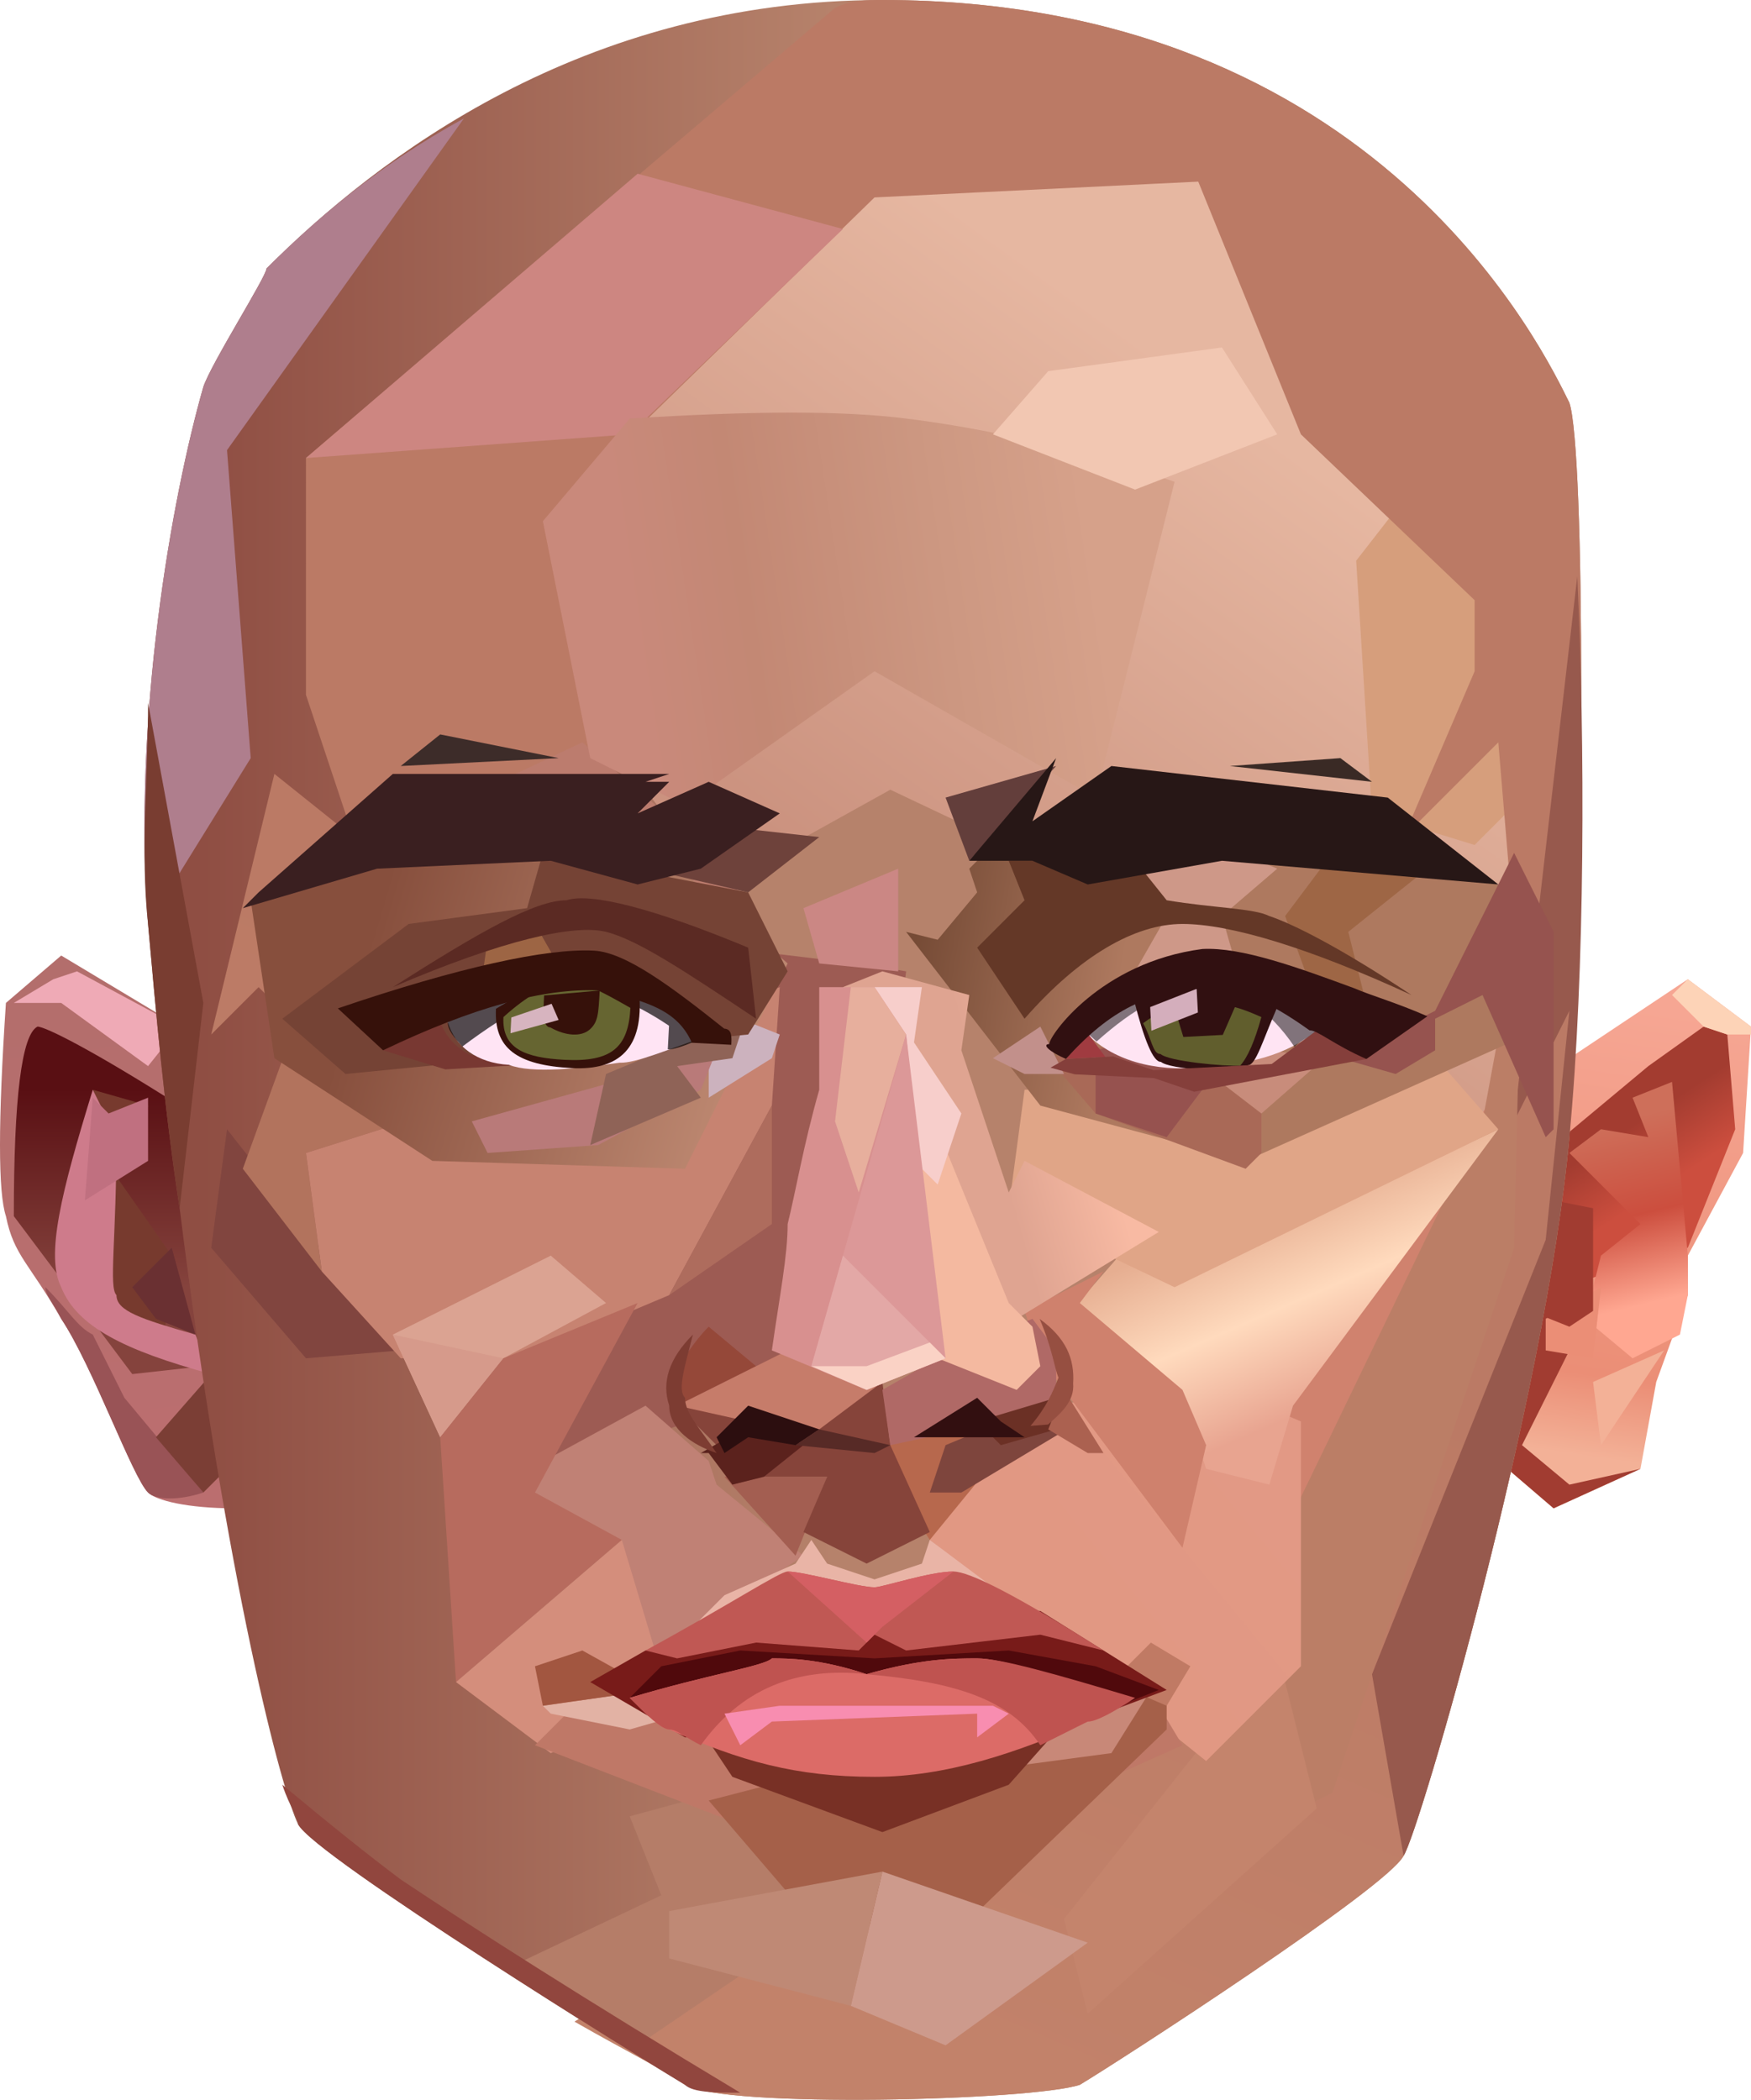 <?xml version="1.0" encoding="UTF-8" standalone="no"?>
<svg
   width="221.75"
   height="265.893"
   viewBox="0 0 221.75 265.893"
   version="1.1"
   id="svg253"
   sodipodi:docname="cb-layer-0921.svg"
   xmlns:inkscape="http://www.inkscape.org/namespaces/inkscape"
   xmlns:sodipodi="http://sodipodi.sourceforge.net/DTD/sodipodi-0.dtd"
   xmlns="http://www.w3.org/2000/svg"
   xmlns:svg="http://www.w3.org/2000/svg">
  <sodipodi:namedview
     id="namedview255"
     pagecolor="#ffffff"
     bordercolor="#666666"
     borderopacity="1.0"
     inkscape:pageshadow="2"
     inkscape:pageopacity="0.0"
     inkscape:pagecheckerboard="0" />
  <defs
     id="defs82">
    <linearGradient
       x1="299.467"
       y1="4.388"
       x2="296.689"
       y2="44.209"
       id="id-111539"
       gradientTransform="scale(0.691,1.447)"
       gradientUnits="userSpaceOnUse">
      <stop
         stop-color="#F6A693"
         offset="0%"
         id="stop2" />
      <stop
         stop-color="#EB8E76"
         offset="82%"
         id="stop4" />
      <stop
         stop-color="#F3B197"
         offset="100%"
         id="stop6" />
    </linearGradient>
    <linearGradient
       x1="245.483"
       y1="25.502"
       x2="241.984"
       y2="18.213"
       id="id-111540"
       gradientTransform="scale(0.857,1.166)"
       gradientUnits="userSpaceOnUse">
      <stop
         stop-color="#CC4E3E"
         offset="0%"
         id="stop9" />
      <stop
         stop-color="#A33C30"
         offset="100%"
         id="stop11" />
    </linearGradient>
    <linearGradient
       x1="315.434"
       y1="13.453"
       x2="317.038"
       y2="29.034"
       id="id-111541"
       gradientTransform="scale(0.655,1.528)"
       gradientUnits="userSpaceOnUse">
      <stop
         stop-color="#CE6F5A"
         offset="0%"
         id="stop14" />
      <stop
         stop-color="#CC4E3E"
         offset="52%"
         id="stop16" />
      <stop
         stop-color="#FFA791"
         offset="100%"
         id="stop18" />
    </linearGradient>
    <linearGradient
       x1="23.201"
       y1="0"
       x2="25.026"
       y2="40.158"
       id="id-111542"
       gradientTransform="scale(0.652,1.534)"
       gradientUnits="userSpaceOnUse">
      <stop
         stop-color="#B36E6C"
         offset="0%"
         id="stop21" />
      <stop
         stop-color="#BB6E6F"
         offset="100%"
         id="stop23" />
    </linearGradient>
    <linearGradient
       x1="14.407"
       y1="31.019"
       x2="14.407"
       y2="12.496"
       id="id-111543"
       gradientTransform="scale(0.739,1.354)"
       gradientUnits="userSpaceOnUse">
      <stop
         stop-color="#85433D"
         offset="0%"
         id="stop26" />
      <stop
         stop-color="#590F13"
         offset="100%"
         id="stop28" />
    </linearGradient>
    <linearGradient
       x1="106.237"
       y1="184.763"
       x2="9.457"
       y2="184.763"
       id="id-111544"
       gradientTransform="scale(0.827,1.209)"
       gradientUnits="userSpaceOnUse">
      <stop
         stop-color="#B6826B"
         offset="0%"
         id="stop31" />
      <stop
         stop-color="#8F4E43"
         offset="100%"
         id="stop33" />
    </linearGradient>
    <linearGradient
       x1="80.036"
       y1="102.057"
       x2="124.224"
       y2="38.374"
       id="id-111545"
       gradientTransform="scale(0.977,1.023)"
       gradientUnits="userSpaceOnUse">
      <stop
         stop-color="#CB927F"
         offset="0%"
         id="stop36" />
      <stop
         stop-color="#E6B7A1"
         offset="100%"
         id="stop38" />
    </linearGradient>
    <linearGradient
       x1="137.865"
       y1="122.427"
       x2="114.238"
       y2="206.193"
       id="id-111546"
       gradientTransform="scale(0.808,1.238)"
       gradientUnits="userSpaceOnUse">
      <stop
         stop-color="#BB7A65"
         offset="0%"
         id="stop41" />
      <stop
         stop-color="#C2826A"
         offset="100%"
         id="stop43" />
    </linearGradient>
    <linearGradient
       x1="49.05"
       y1="99.694"
       x2="95.735"
       y2="95.278"
       id="id-111547"
       gradientTransform="scale(1.268,0.789)"
       gradientUnits="userSpaceOnUse">
      <stop
         stop-color="#C9897B"
         offset="0%"
         id="stop46" />
      <stop
         stop-color="#C38874"
         offset="25%"
         id="stop48" />
      <stop
         stop-color="#CC9781"
         offset="66%"
         id="stop50" />
      <stop
         stop-color="#D6A18A"
         offset="100%"
         id="stop52" />
    </linearGradient>
    <linearGradient
       x1="163.235"
       y1="190.073"
       x2="137.197"
       y2="210.997"
       id="id-111548"
       gradientTransform="scale(1.011,0.989)"
       gradientUnits="userSpaceOnUse">
      <stop
         stop-color="#E29985"
         offset="0%"
         id="stop55" />
      <stop
         stop-color="#E19883"
         offset="100%"
         id="stop57" />
    </linearGradient>
    <linearGradient
       x1="134.052"
       y1="174.51"
       x2="146.987"
       y2="198.887"
       id="id-111549"
       gradientTransform="scale(1.106,0.905)"
       gradientUnits="userSpaceOnUse">
      <stop
         stop-color="#E6AE91"
         offset="0%"
         id="stop60" />
      <stop
         stop-color="#FFDABD"
         offset="49%"
         id="stop62" />
      <stop
         stop-color="#E8A490"
         offset="100%"
         id="stop64" />
    </linearGradient>
    <linearGradient
       x1="52.258"
       y1="52.37"
       x2="11.124"
       y2="43.801"
       id="id-111550"
       gradientTransform="scale(1.19,0.84)"
       gradientUnits="userSpaceOnUse">
      <stop
         stop-color="#BC8770"
         offset="0%"
         id="stop67" />
      <stop
         stop-color="#874F3D"
         offset="100%"
         id="stop69" />
    </linearGradient>
    <linearGradient
       x1="61.203"
       y1="45.978"
       x2="80.678"
       y2="47.749"
       id="id-111551"
       gradientTransform="scale(1.372,0.729)"
       gradientUnits="userSpaceOnUse">
      <stop
         stop-color="#764B36"
         offset="0%"
         id="stop72" />
      <stop
         stop-color="#AE795F"
         offset="100%"
         id="stop74" />
    </linearGradient>
    <linearGradient
       x1="137.394"
       y1="154.194"
       x2="150.819"
       y2="149.999"
       id="id-111552"
       gradientTransform="scale(0.953,1.049)"
       gradientUnits="userSpaceOnUse">
      <stop
         stop-color="#DFA491"
         offset="0%"
         id="stop77" />
      <stop
         stop-color="#F8BAA3"
         offset="100%"
         id="stop79" />
    </linearGradient>
  </defs>
  <g
     transform="translate(-0.25)"
     id="id-111553">
    <g
       id="id-111554">
      <g
         transform="translate(0,121)"
         id="id-111555">
        <polygon
           points="222,9 221,25 214,38 214,43 210,54 208,65 197,70 190,64 199,13 214,3 "
           fill="url(#id-111539)"
           id="id-111556"
           style="fill:url(#id-111539)" />
        <polygon
           points="216,9 219,10 220,22 214,37 195,43 197,24 209,14 "
           fill="url(#id-111540)"
           id="id-111557"
           style="fill:url(#id-111540)" />
        <polygon
           points="199,25 203,22 209,23 207,18 212,16 214,38 214,43 213,48 207,51 201,46 203,38 208,34 "
           fill="url(#id-111541)"
           id="polygon86"
           style="fill:url(#id-111541)" />
        <polygon
           points="222,9 222,10 219,10 216,9 212,5 214,3 "
           fill="#fdd3b7"
           id="polygon88" />
        <polygon
           points="190,64 194,42 199,50 193,62 199,67 208,65 197,70 "
           fill="#a13c31"
           id="polygon90" />
        <polygon
           points="211,50 203,62 202,54 "
           fill="#f3b197"
           id="id-111561" />
        <polygon
           points="203,42 196,46 196,50 202,51 "
           fill="#eb8e76"
           id="id-111562" />
        <polygon
           points="202,45 202,32 197,31 194,45 199,47 "
           fill="#a13c31"
           id="id-111563" />
        <path
           d="M 30,70 C 24,70 20,69 19,68 17,66 12,52 8,46 4,39 2,38 1,33 0,30 0,21 1,6 L 8,0 23,9 Z"
           fill="url(#id-111542)"
           id="id-111564"
           style="fill:url(#id-111542)" />
        <polygon
           points="7,3 10,2 23,9 19,14 8,6 2,6 "
           fill="#efaab6"
           id="polygon96" />
        <path
           d="m 26,68 c -3,1 -6,1 -7,0 C 17,66 12,52 8,46 7,44 6,43 6,42 c 3,3 4,5 6,6 1,2 2,4 4,8 z"
           fill="#995356"
           id="path98" />
        <polygon
           points="27,53 20,61 26,68 29,65 "
           fill="#7b3e35"
           id="polygon100" />
        <path
           d="M 23,19 C 12,12 6,9 5,9 3,10 2,18 2,33 l 15,20 9,-1 z"
           fill="url(#id-111543)"
           id="id-111568"
           style="fill:url(#id-111543)" />
        <polygon
           points="18,26 15,28 22,38 21,49 12,44 12,17 19,19 "
           fill="#773a2e"
           id="id-111569" />
        <path
           d="M 27,53 C 16,50 10,47 8,42 6,38 8,30 12,17 l 3,6 c 0,13 -1,19 0,20 0,2 3,3 10,5 z"
           fill="#ce7b8b"
           id="id-111570" />
        <polygon
           points="19,18 14,20 12,18 11,31 19,26 "
           fill="#c07080"
           id="id-111571" />
        <polygon
           points="22,37 25,48 20,46 17,42 "
           fill="#6a3032"
           id="id-111572" />
      </g>
      <g
         transform="translate(18)"
         id="id-111573">
        <path
           d="M 20,231 C 18,227 11,201 5,153 3,140 2,128 1,117 -1,91 4,63 8,49 9,46 16,35 16,34 30,20 56,0 94,0 c 63,0 84,45 87,51 2,6 2,60 0,93 -3,33 -19,88 -21,91 -2,4 -36,26 -41,29 -6,2 -45,3 -50,0 -5,-3 -47,-29 -49,-33 z"
           fill="url(#id-111544)"
           id="id-111574"
           style="fill:url(#id-111544)" />
        <polygon
           points="159,110 163,117 160,129 170,143 176,147 176,93 157,34 129,14 67,25 49,80 73,112 82,117 "
           fill="url(#id-111545)"
           id="id-111575"
           style="fill:url(#id-111545)" />
        <polygon
           points="156,103 169,107 175,101 174,71 161,62 154,71 "
           fill="#d69e7c"
           id="id-111576" />
        <path
           d="m 88,1 c 2,-1 4,-1 6,-1 63,0 84,45 87,51 2,6 2,60 0,93 -3,33 -19,88 -21,91 -2,4 -36,26 -41,29 -6,2 -45,3 -50,0 -1,-1 -7,-4 -14,-8 l 33,-21 42,-19 42,-53 2,-45 -2,-24 -12,12 9,-21 V 76 L 147,55 134,23 93,25 52,65 l 6,31 -31,17 -6,18 -6,-6 -6,6 8,-33 10,8 -6,-18 V 58 Z"
           fill="url(#id-111546)"
           id="path111"
           style="fill:url(#id-111546)" />
        <polygon
           points="21,58 63,22 89,29 62,55 "
           fill="#cd8681"
           id="polygon113" />
        <path
           d="m 182,73 c 1,21 1,50 -1,71 -3,33 -19,88 -21,91 l -4,-23 22,-55 3,-29 -7,14 z"
           fill="#97594d"
           id="path115" />
        <polygon
           points="62,230 73,227 88,242 63,259 47,249 66,240 "
           fill="#b57d68"
           id="id-111580" />
        <path
           d="m 20,231 c 0,-1 -1,-2 -2,-5 6,5 11,9 15,12 9,6 23,15 43,27 -3,0 -6,0 -7,-1 -5,-3 -47,-29 -49,-33 z"
           fill="#91463e"
           id="path118" />
        <path
           d="M 1,117 C -1,91 4,63 8,49 9,46 16,35 16,34 22,28 30,21 41,15 l -30,42 3,39 z"
           fill="#af7e8d"
           id="path120" />
        <path
           d="M 5,153 C 3,140 2,128 1,117 0,108 1,98 1,89 l 7,38 z"
           fill="#793d31"
           id="path122" />
        <polygon
           points="77,112 67,117 37,103 56,94 "
           fill="#bc7c6e"
           id="id-111584" />
        <path
           d="m 62,53 c 16,-1 27,-1 35,0 8,1 19,3 34,8 L 121,101 93,85 69,102 57,96 51,66 Z"
           fill="url(#id-111547)"
           id="id-111585"
           style="fill:url(#id-111547)" />
        <polygon
           points="137,44 144,55 126,62 108,55 115,47 "
           fill="#f2c7b2"
           id="id-111586" />
        <polygon
           points="11,143 9,158 21,172 33,171 "
           fill="#81453f"
           id="id-111587" />
        <polygon
           points="148,173 172,138 143,203 142,188 "
           fill="#d0826e"
           id="id-111588" />
        <polygon
           points="174,158 175,115 170,142 141,202 141,217 147,229 151,227 "
           fill="#bb7e66"
           id="id-111589" />
        <polygon
           points="149,229 144,209 117,243 120,255 "
           fill="#c4846c"
           id="id-111590" />
      </g>
    </g>
    <polygon
       points="73,163 66,188 109,172 115,123 97,120 "
       fill="#9d5b53"
       id="id-111591" />
    <polygon
       points="165,211 165,180 158,177 122,178 118,195 153,223 "
       fill="url(#id-111548)"
       id="id-111592"
       style="fill:url(#id-111548)" />
    <polygon
       points="58,140 39,146 41,161 31,148 43,115 "
       fill="#b2735d"
       id="id-111593" />
    <polygon
       points="90,185 91,188 102,197 78,213 79,195 60,190 82,178 "
       fill="#c08175"
       id="id-111594" />
    <polygon
       points="85,164 98,140 99,125 58,140 39,146 41,161 51,172 66,172 "
       fill="#c78371"
       id="polygon137" />
    <polygon
       points="98,155 85,164 98,140 "
       fill="#ae6c5d"
       id="polygon139" />
    <polygon
       points="70,159 77,165 64,172 56,182 50,169 "
       fill="#dba392"
       id="id-111597" />
    <polygon
       points="64,172 56,182 50,169 "
       fill="#d69a8b"
       id="polygon142" />
    <polygon
       points="79,195 68,189 81,165 64,172 56,182 58,213 "
       fill="#b76b5e"
       id="polygon144" />
    <polygon
       points="79,195 85,215 70,222 58,213 "
       fill="#d48e7c"
       id="polygon146" />
    <polygon
       points="150,162 190,143 164,178 161,188 153,186 150,177 135,167 142,159 "
       fill="url(#id-111549)"
       id="id-111601"
       style="fill:url(#id-111549)" />
    <polygon
       points="190,143 183,135 130,138 128,153 149,163 "
       fill="#e0a587"
       id="polygon149" />
    <polygon
       points="153,183 150,176 137,165 140,161 130,166 132,172 150,196 "
       fill="#cf816d"
       id="id-111603" />
    <polygon
       points="127,184 130,181 117,179 111,184 118,195 "
       fill="#b7684d"
       id="id-111604" />
    <polygon
       points="105,187 92,187 101,197 "
       fill="#a35e51"
       id="id-111605" />
    <polygon
       points="132,178 137,180 122,189 118,189 120,183 "
       fill="#7e453d"
       id="id-111606" />
    <path
       d="m 86,178 10,-5 -6,-5 c -2,2 -3,4 -4,5 0,1 0,3 0,5 z"
       fill="#954839"
       id="id-111607" />
    <polygon
       points="112,175 113,183 118,194 110,198 102,194 105,187 95,187 92,184 86,178 "
       fill="#86443a"
       id="id-111608" />
    <polygon
       points="104,181 112,175 100,171 86,178 95,180 "
       fill="#c67c6a"
       id="id-111609" />
    <polygon
       points="131,167 134,171 134,178 127,180 113,183 112,176 119,172 "
       fill="#b06966"
       id="id-111610" />
    <polyline
       points="90 184 93 188 97 187 102 183 96 180 89 184"
       fill="#5b221d"
       id="id-111611" />
    <polygon
       points="113,100 132,109 135,130 117,123 92,120 95,110 "
       fill="#b6826b"
       id="id-111612" />
    <g
       transform="translate(31,92)"
       id="id-111613">
      <polygon
         points="56,56 69,30 44,8 1,22 4,42 24,55 "
         fill="url(#id-111550)"
         id="id-111614"
         style="fill:url(#id-111550)" />
      <polygon
         points="67,42 68,39 63,37 59,39 59,47 "
         fill="#ccb2be"
         id="id-111615" />
      <polygon
         points="60,41 58,46 45,53 31,54 29,50 47,45 "
         fill="#b97a79"
         id="id-111616" />
      <polygon
         points="58,47 55,43 62,42 63,39 58,39 46,44 44,53 "
         fill="#8f6357"
         id="id-111617" />
      <polygon
         points="36,23 38,16 64,21 69,31 64,39 13,44 5,37 21,25 "
         fill="#754335"
         id="id-111618" />
      <polygon
         points="37,25 41,32 30,34 31,27 "
         fill="#9d6544"
         id="id-111619" />
      <path
         d="m 19,33 c 14,-6 23,-8 27,-7 4,1 10,5 19,11 L 64,28 C 52,23 44,21 41,22 37,22 30,26 19,33 Z"
         fill="#5b2a23"
         id="id-111620" />
      <polygon
         points="103,89 96,91 93,88 103,85 "
         fill="#6b3025"
         id="id-111621" />
      <g
         transform="rotate(3,-503.638,252.131)"
         id="id-111622">
        <path
           d="m 6,14 8,2 9,-1 c -3,0 -5,-1 -6,-1 -2,-1 -3,-2 -4,-4 z"
           fill="#783832"
           id="id-111623" />
        <path
           d="m 14,10 c 1,3 4,5 8,5 3,1 9,0 14,-1 2,0 6,-2 11,-4 C 41,5 35,2 30,2 25,2 20,5 14,10 Z"
           fill="#ffe4f4"
           id="id-111624" />
        <path
           d="m 14,10 c 0,1 1,2 2,3 6,-5 11,-8 15,-8 2,0 6,1 11,4 v 3 c 1,0 3,-1 5,-2 C 41,5 35,2 30,2 25,2 20,5 14,10 Z"
           fill="#000000"
           fill-opacity="0.675"
           id="path171" />
        <path
           d="m 20,8 c 0,5 3,7 10,7 6,0 9,-3 8,-10 C 34,4 31,3 28,4 26,4 23,6 20,8 Z"
           fill="#36110a"
           id="id-111626" />
        <path
           d="m 21,9 c 0,4 3,5 8,5 6,0 8,-2 8,-7 C 33,5 31,4 28,4 26,5 24,6 21,9 Z"
           fill="#666531"
           id="path174" />
        <path
           d="m 26,6 c 0,2 0,4 1,4 2,1 4,1 5,0 1,-1 1,-2 1,-5 z"
           fill="#36110a"
           id="id-111628" />
        <polygon
           points="28,9 27,7 22,9 22,11 "
           fill="#d7b4bf"
           id="id-111629" />
        <path
           d="M 6,14 0,9 C 15,3 26,0 32,0 c 4,0 10,4 17,9 1,0 1,1 1,2 H 45 C 43,7 39,6 33,5 26,5 17,8 6,14 Z"
           fill="#36110a"
           id="id-111630" />
      </g>
      <polygon
         points="64,21 51,18 64,13 73,14 "
         fill="#6e423b"
         id="id-111631" />
      <polygon
         points="39,17 50,20 58,18 68,11 59,7 50,11 54,7 51,7 54,6 19,6 2,21 0,23 17,18 "
         fill="#3a1f20"
         id="id-111632" />
      <polygon
         points="40,4 20,5 25,1 "
         fill="#3d2c29"
         id="id-111633" />
      <polygon
         points="159,20 98,12 92,18 93,21 88,27 84,26 101,48 127,55 165,38 "
         fill="url(#id-111551)"
         id="id-111634"
         style="fill:url(#id-111551)" />
      <polygon
         points="113,18 124,15 131,18 124,24 126,31 113,31 117,24 "
         fill="#ce9888"
         id="id-111635" />
      <polygon
         points="138,16 150,18 140,26 143,38 136,35 132,24 "
         fill="#9e6645"
         id="id-111636" />
      <polygon
         points="127,56 129,54 129,49 116,39 102,42 108,49 "
         fill="#a96957"
         id="id-111637" />
      <polygon
         points="116,39 129,49 137,42 "
         fill="#c88c7b"
         id="polygon187" />
      <polygon
         points="123,44 116,39 108,41 108,49 117,52 "
         fill="#96524f"
         id="polygon189" />
      <polygon
         points="95,42 101,38 104,44 99,44 "
         fill="#c2908b"
         id="id-111640" />
      <polygon
         points="151,41 151,37 157,34 165,52 166,51 166,26 161,16 151,36 139,42 146,44 "
         fill="#96534f"
         id="id-111641" />
      <path
         d="m 99,37 -6,-9 6,-6 -2,-5 h 16 l 4,5 c 6,1 11,1 13,2 3,1 9,4 18,10 -13,-6 -23,-9 -29,-9 -6,0 -13,4 -20,12 z"
         fill="#643827"
         id="id-111642" />
      <g
         transform="rotate(-3,609.138,-1905.517)"
         id="id-111643">
        <path
           d="m 5,9 c 3,4 8,6 14,6 7,0 12,-1 16,-4 C 31,5 26,2 21,2 15,2 10,5 5,9 Z"
           fill="#ffe4f3"
           id="id-111644" />
        <path
           d="m 5,9 c 1,1 2,2 2,2 5,-4 9,-6 14,-6 4,0 8,3 11,8 1,-1 2,-1 3,-2 C 31,5 26,2 21,2 15,2 10,5 5,9 Z"
           fill="#000000"
           fill-opacity="0.496"
           id="path195" />
        <path
           d="m 12,6 c 1,5 2,8 3,8 1,1 9,2 11,1 1,0 2,-3 4,-7 C 25,5 22,4 19,3 17,3 14,4 12,6 Z"
           fill="#311011"
           id="id-111646" />
        <path
           d="m 13,9 c 1,2 1,4 2,4 1,1 8,2 10,2 1,-1 2,-3 3,-6 C 26,8 24,7 21,7 19,6 16,7 13,9 Z"
           fill="#615e2d"
           id="path198" />
        <polygon
           points="23,11 25,7 21,6 17,7 18,11 "
           fill="#311011"
           id="id-111648" />
        <polygon
           points="20,5 14,7 14,10 20,8 "
           fill="#d4aebc"
           id="id-111649" />
        <polygon
           points="8,13 3,13 6,10 "
           fill="#a03b40"
           id="id-111650" />
        <polygon
           points="4,15 14,16 19,18 41,15 35,11 29,15 24,15 14,15 9,13 3,13 1,14 "
           fill="#853f3b"
           id="id-111651" />
        <path
           d="M 3,13 C 1,12 0,11 1,11 1,10 8,1 21,0 c 5,0 12,3 19,6 2,1 5,2 9,4 l -8,5 C 37,13 35,11 34,11 29,7 25,5 21,5 14,5 9,7 3,13 Z"
           fill="#311011"
           id="id-111652" />
      </g>
      <polygon
         points="103,5 89,9 92,17 "
         fill="#633e3b"
         id="id-111653" />
      <polygon
         points="107,20 124,17 159,20 145,9 110,5 100,12 103,4 92,17 100,17 "
         fill="#271716"
         id="id-111654" />
      <polygon
         points="139,4 125,5 143,7 "
         fill="#3a2a25"
         id="id-111655" />
    </g>
    <polygon
       points="114,110 114,123 104,122 102,115 "
       fill="#cb8784"
       id="polygon210" />
    <polygon
       points="127,180 130,182 116,182 124,177 "
       fill="#320f10"
       id="id-111657" />
    <polygon
       points="95,178 104,181 101,183 95,182 92,184 91,182 "
       fill="#2c0e0f"
       id="id-111658" />
    <polygon
       points="140,184 135,176 133,181 138,184 "
       fill="#ab6150"
       id="id-111659" />
    <polygon
       points="113,183 104,181 101,183 111,184 "
       fill="#572a26"
       id="id-111660" />
    <polygon
       points="123,126 122,133 128,151 130,147 147,156 129,167 107,125 112,123 "
       fill="url(#id-111552)"
       id="id-111661"
       style="fill:url(#id-111552)" />
    <polygon
       points="132,173 131,168 128,165 119,143 115,146 119,172 129,176 "
       fill="#f4b9a0"
       id="id-111662" />
    <polygon
       points="116,132 122,141 119,150 117,148 111,125 117,125 "
       fill="#f7cecb"
       id="id-111663" />
    <path
       d="m 88,169 c -3,3 -4,6 -3,9 0,3 3,5 6,6 -2,-3 -4,-5 -4,-7 -1,-1 0,-4 1,-8 z"
       fill="#7d3c32"
       id="id-111664" />
    <path
       d="m 131,170 c -1,2 -2,4 -1,6 1,3 3,5 7,6 -3,-3 -4,-5 -5,-6 0,-2 0,-4 1,-7 z"
       transform="rotate(-158,133,175)"
       fill="#964f41"
       id="path220" />
    <path
       d="m 98,171 12,5 9,-4 -4,-41 -4,-6 h -7 v 13 c -2,7 -3,13 -4,17 0,4 -1,9 -2,16 z"
       fill="#d8908f"
       id="id-111666" />
    <polygon
       points="108,125 106,142 109,151 115,131 111,125 "
       fill="#e7af9d"
       id="polygon223" />
    <polygon
       points="120,172 115,131 103,173 110,176 "
       fill="#dc9898"
       id="polygon225" />
    <polygon
       points="120,172 107,159 103,173 110,176 "
       fill="#e3a8a6"
       id="polygon227" />
    <polygon
       points="120,172 118,170 110,173 103,173 110,176 "
       fill="#fad2c5"
       id="polygon229" />
    <polygon
       points="68,221 76,213 142,214 147,216 150,221 112,238 "
       fill="#bf7867"
       id="id-111671" />
    <polygon
       points="120,246 148,219 148,213 90,228 102,242 "
       fill="#a56049"
       id="id-111672" />
    <polygon
       points="146,214 143,212 133,214 126,224 141,222 "
       fill="#c88878"
       id="id-111673" />
    <polygon
       points="80,219 87,217 83,214 69,216 70,217 "
       fill="#e2b2a4"
       id="id-111674" />
    <polygon
       points="74,209 83,214 69,216 68,211 "
       fill="#a25640"
       id="id-111675" />
    <polygon
       points="151,211 146,208 141,213 148,216 "
       fill="#c07a64"
       id="id-111676" />
    <polygon
       points="136,217 128,226 112,232 93,225 89,219 "
       fill="#783025"
       id="id-111677" />
    <polygon
       points="117,198 111,200 105,198 103,195 101,198 92,202 88,206 126,201 118,195 "
       fill="#e9b4a6"
       id="id-111678" />
    <polygon
       points="140,217 148,214 132,204 107,203 82,209 75,213 87,220 "
       fill="#781b19"
       id="id-111679" />
    <polygon
       points="87,218 142,216 147,214 139,211 128,209 111,210 94,209 84,211 80,215 "
       fill="#50090c"
       id="polygon240" />
    <path
       d="m 82,209 c 11,-6 17,-10 18,-10 2,0 9,2 11,2 1,0 7,-2 10,-2 2,0 8,3 19,10 l -8,-2 -17,2 -4,-2 -2,2 -13,-1 -10,2 z"
       fill="#c05854"
       id="id-111681" />
    <path
       d="m 100,199 c 2,0 9,2 11,2 1,0 7,-2 10,-2 l -9,7 -2,2 z"
       fill="#d45f63"
       id="path243" />
    <path
       d="m 80,215 c 2,2 4,4 5,4 9,4 16,6 26,6 9,0 18,-3 27,-7 1,0 3,-1 5,-3 -10,-3 -16,-5 -19,-5 -3,0 -7,0 -14,2 -6,-2 -10,-2 -12,-2 -1,1 -8,2 -18,5 z"
       fill="#dc6b67"
       id="id-111683" />
    <path
       d="m 80,215 c 2,2 4,4 5,4 1,0 2,1 4,2 5,-7 12,-10 21,-9 11,1 18,3 22,9 2,-1 4,-2 6,-3 1,0 3,-1 6,-3 -10,-3 -17,-5 -20,-5 -3,0 -7,0 -14,2 -6,-2 -10,-2 -12,-2 -1,1 -8,2 -18,5 z"
       fill="#bf5350"
       id="path246" />
    <polygon
       points="99,216 126,216 128,217 124,220 124,217 98,218 94,221 92,217 "
       fill="#f88db0"
       id="id-111685" />
    <polygon
       points="138,246 120,259 108,254 112,237 "
       fill="#cd9a8c"
       id="id-111686" />
    <polygon
       points="85,242 85,248 108,254 112,237 "
       fill="#bf8975"
       id="polygon250" />
  </g>
</svg>
